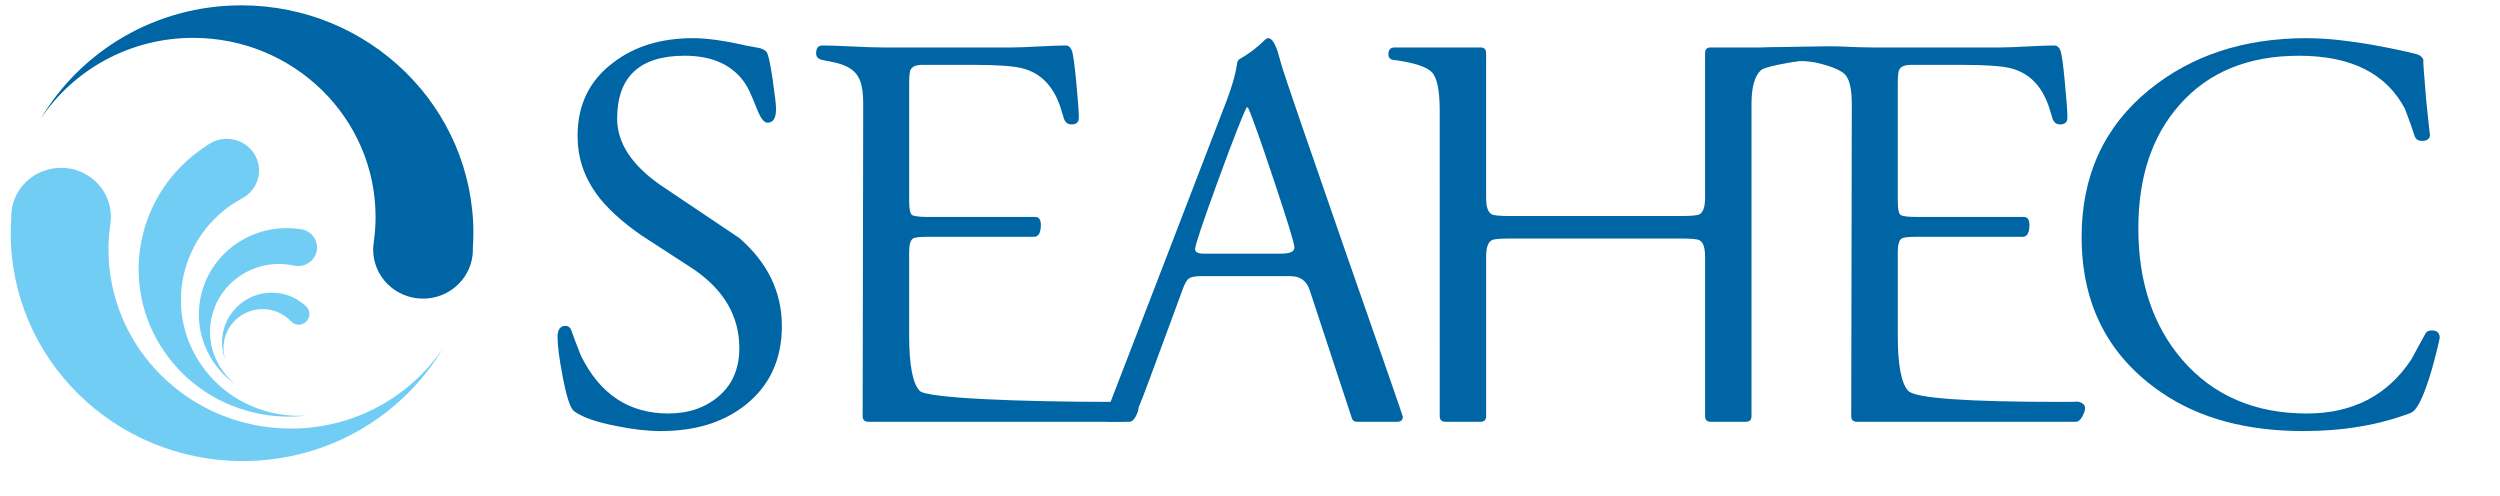<?xml version="1.0" encoding="utf-8"?>
<!-- Generator: Adobe Illustrator 15.0.0, SVG Export Plug-In . SVG Version: 6.00 Build 0)  -->
<!DOCTYPE svg PUBLIC "-//W3C//DTD SVG 1.1//EN" "http://www.w3.org/Graphics/SVG/1.1/DTD/svg11.dtd">
<svg version="1.1" id="Layer_1" xmlns="http://www.w3.org/2000/svg" xmlns:xlink="http://www.w3.org/1999/xlink" x="0px" y="0px"
	 width="467.703px" height="92.758px" viewBox="0 0 467.703 92.758" enable-background="new 0 0 467.703 92.758"
	 xml:space="preserve">
<g>
	<g>
		<path fill="#0065A4" d="M104.306,63.092c0-1.416,0.494-2.129,1.491-2.129c0.49,0,0.845,0.248,1.055,0.748
			c0.361,1.062,0.96,2.662,1.809,4.789c3.542,7.234,8.999,10.854,16.369,10.854c3.822,0,6.993-1.098,9.509-3.295
			c2.517-2.191,3.776-5.168,3.776-8.92c0-6.02-2.905-10.975-8.708-14.875c-3.254-2.125-6.479-4.211-9.662-6.264
			c-3.755-2.623-6.548-5.208-8.386-7.758c-2.342-3.256-3.505-6.865-3.505-10.836c0-5.807,2.228-10.375,6.683-13.701
			c3.958-3.043,8.945-4.565,14.954-4.565c2.546,0,5.837,0.459,9.865,1.38c0.708,0.142,1.471,0.282,2.283,0.424
			c0.809,0.137,1.361,0.441,1.642,0.901c0.289,0.462,0.636,2.125,1.063,4.991c0.418,2.864,0.637,4.723,0.637,5.57
			c0,1.7-0.532,2.549-1.596,2.549c-0.562,0-1.135-0.635-1.7-1.907c-0.351-0.849-0.724-1.75-1.114-2.708
			c-0.385-0.957-0.79-1.785-1.219-2.499c-2.336-3.609-6.156-5.414-11.461-5.414c-8.42,0-12.634,3.934-12.634,11.792
			c0,4.466,2.655,8.571,7.969,12.319c4.958,3.332,9.912,6.658,14.879,9.992c5.309,4.601,7.964,10.089,7.964,16.464
			c0,6.232-2.264,11.152-6.801,14.762c-4.107,3.262-9.384,4.889-15.829,4.889c-2.554,0-5.347-0.322-8.392-0.953
			c-3.684-0.713-6.305-1.633-7.863-2.77c-0.708-0.564-1.416-2.729-2.124-6.49C104.625,67.102,104.306,64.656,104.306,63.092z"/>
		<path fill="#0065A4" d="M162.444,78.906c-0.707,0-1.058-0.352-1.058-1.059l0.104-58.406c0-2.4-0.319-4.102-0.954-5.095
			c-0.713-1.274-2.16-2.158-4.359-2.65c-0.775-0.145-1.554-0.304-2.328-0.479c-0.779-0.175-1.17-0.584-1.17-1.223
			c0-0.993,0.391-1.486,1.17-1.486c1.201,0,3.043,0.062,5.517,0.183c2.48,0.124,4.357,0.183,5.629,0.183h24.414
			c1.062,0,2.708-0.059,4.94-0.183c2.229-0.121,3.903-0.183,5.038-0.183c0.496,0,0.868,0.3,1.121,0.915
			c0.246,0.6,0.524,2.599,0.846,5.99c0.314,3.384,0.479,5.578,0.479,6.579c0,0.858-0.459,1.284-1.38,1.284
			c-0.711,0-1.191-0.391-1.438-1.17c-0.249-0.78-0.473-1.517-0.685-2.229c-1.349-3.889-3.712-6.258-7.115-7.11
			c-1.631-0.422-4.674-0.635-9.132-0.635h-9.447c-1.205,0-1.943,0.283-2.233,0.849c-0.208,0.283-0.314,1.136-0.314,2.547v22.078
			c0,1.487,0.172,2.361,0.527,2.606c0.353,0.244,1.349,0.371,2.978,0.371h20.065c0.707,0,1.062,0.495,1.062,1.488
			c0,1.483-0.428,2.229-1.277,2.229h-19.85c-1.562,0-2.478,0.108-2.763,0.313c-0.498,0.288-0.743,1.137-0.743,2.554v15.607
			c0,5.52,0.656,8.971,1.967,10.348c1.308,1.381,18.773,2.066,36.677,2.066c2.339,0,3.191-0.027,2.546-0.102
			c1.135,0.146,1.705,0.566,1.705,1.275c0,0.422-0.183,0.953-0.532,1.59c-0.352,0.639-0.741,0.955-1.173,0.955H162.444z"/>
		<path fill="#0065A4" d="M241.422,51.66h-16.774c-1.208,0-2.002,0.197-2.399,0.584c-0.383,0.391-0.793,1.219-1.214,2.492
			c-0.142,0.357-2.125,5.729-5.948,16.117c-0.704,1.977-1.664,4.416-2.86,7.311c-0.217,0.496-1.667,0.742-4.354,0.742
			c-0.78,0-1.173-0.316-1.173-0.955c7.011-18.119,14.615-37.87,22.827-59.241c0.99-2.617,1.631-4.885,1.912-6.796
			c0-0.423,0.21-0.741,0.631-0.955c1.701-0.991,3.19-2.123,4.465-3.399c0.282-0.283,0.527-0.421,0.741-0.421
			c0.57,0,1.137,0.775,1.701,2.336c0.284,0.985,0.565,1.977,0.849,2.97c0.639,2.123,4.632,13.765,11.994,34.928
			c7.081,20.244,10.623,30.438,10.623,30.578c0,0.639-0.358,0.955-1.062,0.955h-7.54c-0.497,0-0.821-0.246-0.958-0.742
			l-7.852-23.854C244.457,52.545,243.258,51.66,241.422,51.66z M233.456,20.09h-0.218c-0.706,1.279-2.49,5.842-5.357,13.682
			c-2.871,7.842-4.299,12.125-4.299,12.831c0,0.569,0.527,0.848,1.586,0.848h14.55c1.629,0,2.443-0.389,2.443-1.166
			c0-0.715-1.298-4.935-3.879-12.673C235.702,25.88,234.086,21.369,233.456,20.09z"/>
		<path fill="#0065A4" d="M327.674,77.848c0,0.707-0.355,1.059-1.062,1.059h-6.565c-0.705,0-1.06-0.352-1.06-1.059v-29.83
			c0-1.694-0.356-2.726-1.06-3.079c-0.355-0.213-1.56-0.316-3.609-0.316h-31.625c-2.048,0-3.244,0.104-3.603,0.316
			c-0.708,0.353-1.062,1.385-1.062,3.079v29.83c0,0.707-0.348,1.059-1.06,1.059h-6.565c-0.701,0-1.06-0.352-1.06-1.059V20.654
			c0-3.747-0.497-6.138-1.494-7.167c-0.997-1.025-3.375-1.783-7.146-2.277c-0.639-0.071-0.96-0.424-0.96-1.062
			c0-0.849,0.39-1.273,1.17-1.273h16.052c0.71,0,1.062,0.354,1.062,1.063V37.02c0,1.699,0.354,2.725,1.062,3.077
			c0.358,0.217,1.555,0.318,3.603,0.318h31.625c2.05,0,3.254-0.101,3.609-0.318c0.703-0.352,1.06-1.383,1.06-3.091V9.941
			c0-0.713,0.354-1.067,1.06-1.067c1.769,0,4.388,0,7.859,0c3.464,0,7.88,0,9.575,0c0.779,0,1.172,0.424,1.172,1.273
			c0,0.639-0.314,0.991-0.945,1.062c-3.367,0.566-7.335,1.201-8.249,1.909c-1.191,1.062-1.784,3.184-1.784,6.365
			c0,0.496,0,1.311,0,2.443c-0.007,1.059-0.007,1.871,0,2.439V77.848z"/>
		<path fill="#0065A4" d="M347.393,78.906c-0.707,0-1.062-0.352-1.062-1.059l0.106-58.406c0-2.4-0.316-4.102-0.952-5.095
			c-0.714-1.274-3.623-2.158-5.82-2.65c-0.777-0.145-2.761-0.479-4.6-0.075c-0.783,0.171,1.101-0.988,1.101-1.626
			c0-0.993-7.618-1.106-6.845-1.106c1.2,0,12.518-0.318,14.994-0.197c2.475,0.124,4.351,0.183,5.624,0.183h24.423
			c1.058,0,2.701-0.059,4.937-0.183c2.232-0.121,3.909-0.183,5.041-0.183c0.494,0,0.862,0.3,1.114,0.915
			c0.249,0.6,0.532,2.599,0.845,5.99c0.324,3.384,0.477,5.578,0.477,6.579c0,0.858-0.455,1.284-1.376,1.284
			c-0.707,0-1.184-0.391-1.433-1.17c-0.251-0.78-0.476-1.517-0.689-2.229c-1.346-3.889-3.716-6.258-7.115-7.11
			c-1.625-0.422-4.667-0.635-9.125-0.635h-9.451c-1.201,0-1.946,0.283-2.225,0.849c-0.222,0.283-0.324,1.136-0.324,2.547v22.078
			c0,1.487,0.178,2.361,0.53,2.606c0.355,0.244,1.35,0.371,2.974,0.371h20.067c0.704,0,1.061,0.495,1.061,1.488
			c0,1.483-0.43,2.229-1.273,2.229h-19.854c-1.552,0-2.48,0.108-2.756,0.313c-0.497,0.288-0.748,1.137-0.748,2.554v15.607
			c0,5.52,0.658,8.971,1.963,10.348c1.311,1.381,10.919,2.066,28.827,2.066c2.336,0,3.182-0.027,2.546-0.102
			c1.135,0.146,1.701,0.566,1.701,1.275c0,0.422-0.184,0.953-0.534,1.59c-0.356,0.639-0.739,0.955-1.167,0.955H347.393z"/>
		<path fill="#0065A4" d="M430.948,80.645c-10.62,0-19.437-2.369-26.438-7.117c-10.051-6.793-15.077-16.535-15.077-29.211
			c0-11.472,4.208-20.644,12.632-27.509c7.93-6.447,17.735-9.668,29.414-9.668c4.955,0,11.211,0.849,18.791,2.546
			c0.564,0.143,1.145,0.284,1.749,0.426c0.601,0.144,1.038,0.462,1.328,0.958c0,0.492,0.031,1.201,0.104,2.121
			c0.142,1.702,0.286,3.503,0.428,5.415c0.496,4.886,0.741,7.042,0.741,6.476c0,0.849-0.496,1.278-1.486,1.278
			c-0.711,0-1.166-0.287-1.384-0.857c-0.353-1.128-0.949-2.825-1.804-5.095c-3.469-6.654-10.086-9.979-19.854-9.979
			c-9.487,0-16.92,3.046-22.299,9.136c-5.169,5.811-7.75,13.527-7.75,23.16c0,9.985,2.722,18.163,8.174,24.54
			c5.805,6.729,13.592,10.092,23.358,10.092c8.563,0,15.079-3.371,19.539-10.109c0.566-1.062,1.419-2.625,2.551-4.682
			c0.214-0.498,0.632-0.75,1.273-0.75c0.993,0,1.487,0.467,1.487,1.385c0,0.143-0.215,1.064-0.639,2.768
			c-0.635,2.553-1.238,4.605-1.805,6.172c-1.062,3.047-2.05,4.748-2.971,5.104C445.062,79.51,438.379,80.645,430.948,80.645z"/>
	</g>
	<g>
		<path fill="#72CDF4" d="M45.418,86.258C21.438,86.258,2,67.168,2,43.619c0-0.935,0.047-1.858,0.112-2.776
			c-0.006-0.097-0.015-0.191-0.015-0.291c0-5.059,4.173-9.158,9.326-9.158c5.152,0,9.325,4.1,9.325,9.158
			c0,0.488-0.047,0.964-0.124,1.432h0.012c-0.214,1.529-0.338,3.091-0.338,4.679c0,18.506,15.278,33.51,34.122,33.51
			c11.935,0,22.427-6.016,28.526-15.127C75.42,77.729,61.436,86.258,45.418,86.258z"/>
		<path fill="#72CDF4" d="M31.579,66.939c-9.325-12.178-6.834-29.476,5.564-38.637c0.494-0.364,0.997-0.7,1.509-1.026
			c0.046-0.037,0.094-0.08,0.145-0.12c2.664-1.967,6.445-1.441,8.452,1.175c2.002,2.615,1.469,6.333-1.195,8.299
			c-0.259,0.189-0.527,0.351-0.802,0.495l0.002,0.006c-0.892,0.485-1.759,1.03-2.594,1.65c-9.749,7.199-11.705,20.792-4.373,30.364
			c4.641,6.061,11.894,9.049,19.06,8.605C47.741,78.861,37.811,75.076,31.579,66.939z"/>
		<path fill="#72CDF4" d="M37.252,57.596c0.685-8.887,8.579-15.542,17.624-14.871c0.356,0.026,0.715,0.073,1.062,0.12
			c0.04,0.002,0.077,0,0.111,0.002c1.944,0.146,3.403,1.81,3.257,3.718c-0.147,1.912-1.844,3.341-3.788,3.197
			c-0.188-0.014-0.368-0.047-0.546-0.088v0.006c-0.581-0.127-1.176-0.215-1.788-0.26c-7.111-0.529-13.311,4.703-13.852,11.688
			c-0.342,4.42,1.673,8.48,5,11.002C39.671,68.959,36.792,63.533,37.252,57.596z"/>
		<path fill="#72CDF4" d="M43.577,58.246c3.2-4.002,9.046-4.668,13.053-1.482c0.156,0.125,0.308,0.262,0.455,0.395
			c0.018,0.012,0.036,0.023,0.051,0.037c0.861,0.684,1.002,1.936,0.315,2.797c-0.689,0.863-1.944,1.004-2.804,0.318
			c-0.085-0.068-0.158-0.139-0.228-0.215V60.1c-0.229-0.246-0.483-0.477-0.753-0.689c-3.147-2.506-7.738-1.984-10.259,1.162
			c-1.594,1.992-1.967,4.561-1.235,6.811C41.019,64.41,41.436,60.922,43.577,58.246z"/>
		<path fill="#0065A4" d="M45.148,1c23.976,0,43.415,19.088,43.415,42.639c0,0.935-0.047,1.858-0.108,2.779
			c0,0.097,0.015,0.191,0.015,0.287c0,5.058-4.18,9.162-9.328,9.162c-5.153,0-9.328-4.104-9.328-9.162
			c0-0.487,0.049-0.961,0.126-1.428l-0.013-0.004c0.218-1.528,0.336-3.091,0.336-4.679c0-18.506-15.275-33.51-34.12-33.51
			c-11.933,0-22.427,6.017-28.526,15.128C15.143,9.533,29.123,1,45.148,1z"/>
	</g>
</g>
</svg>
